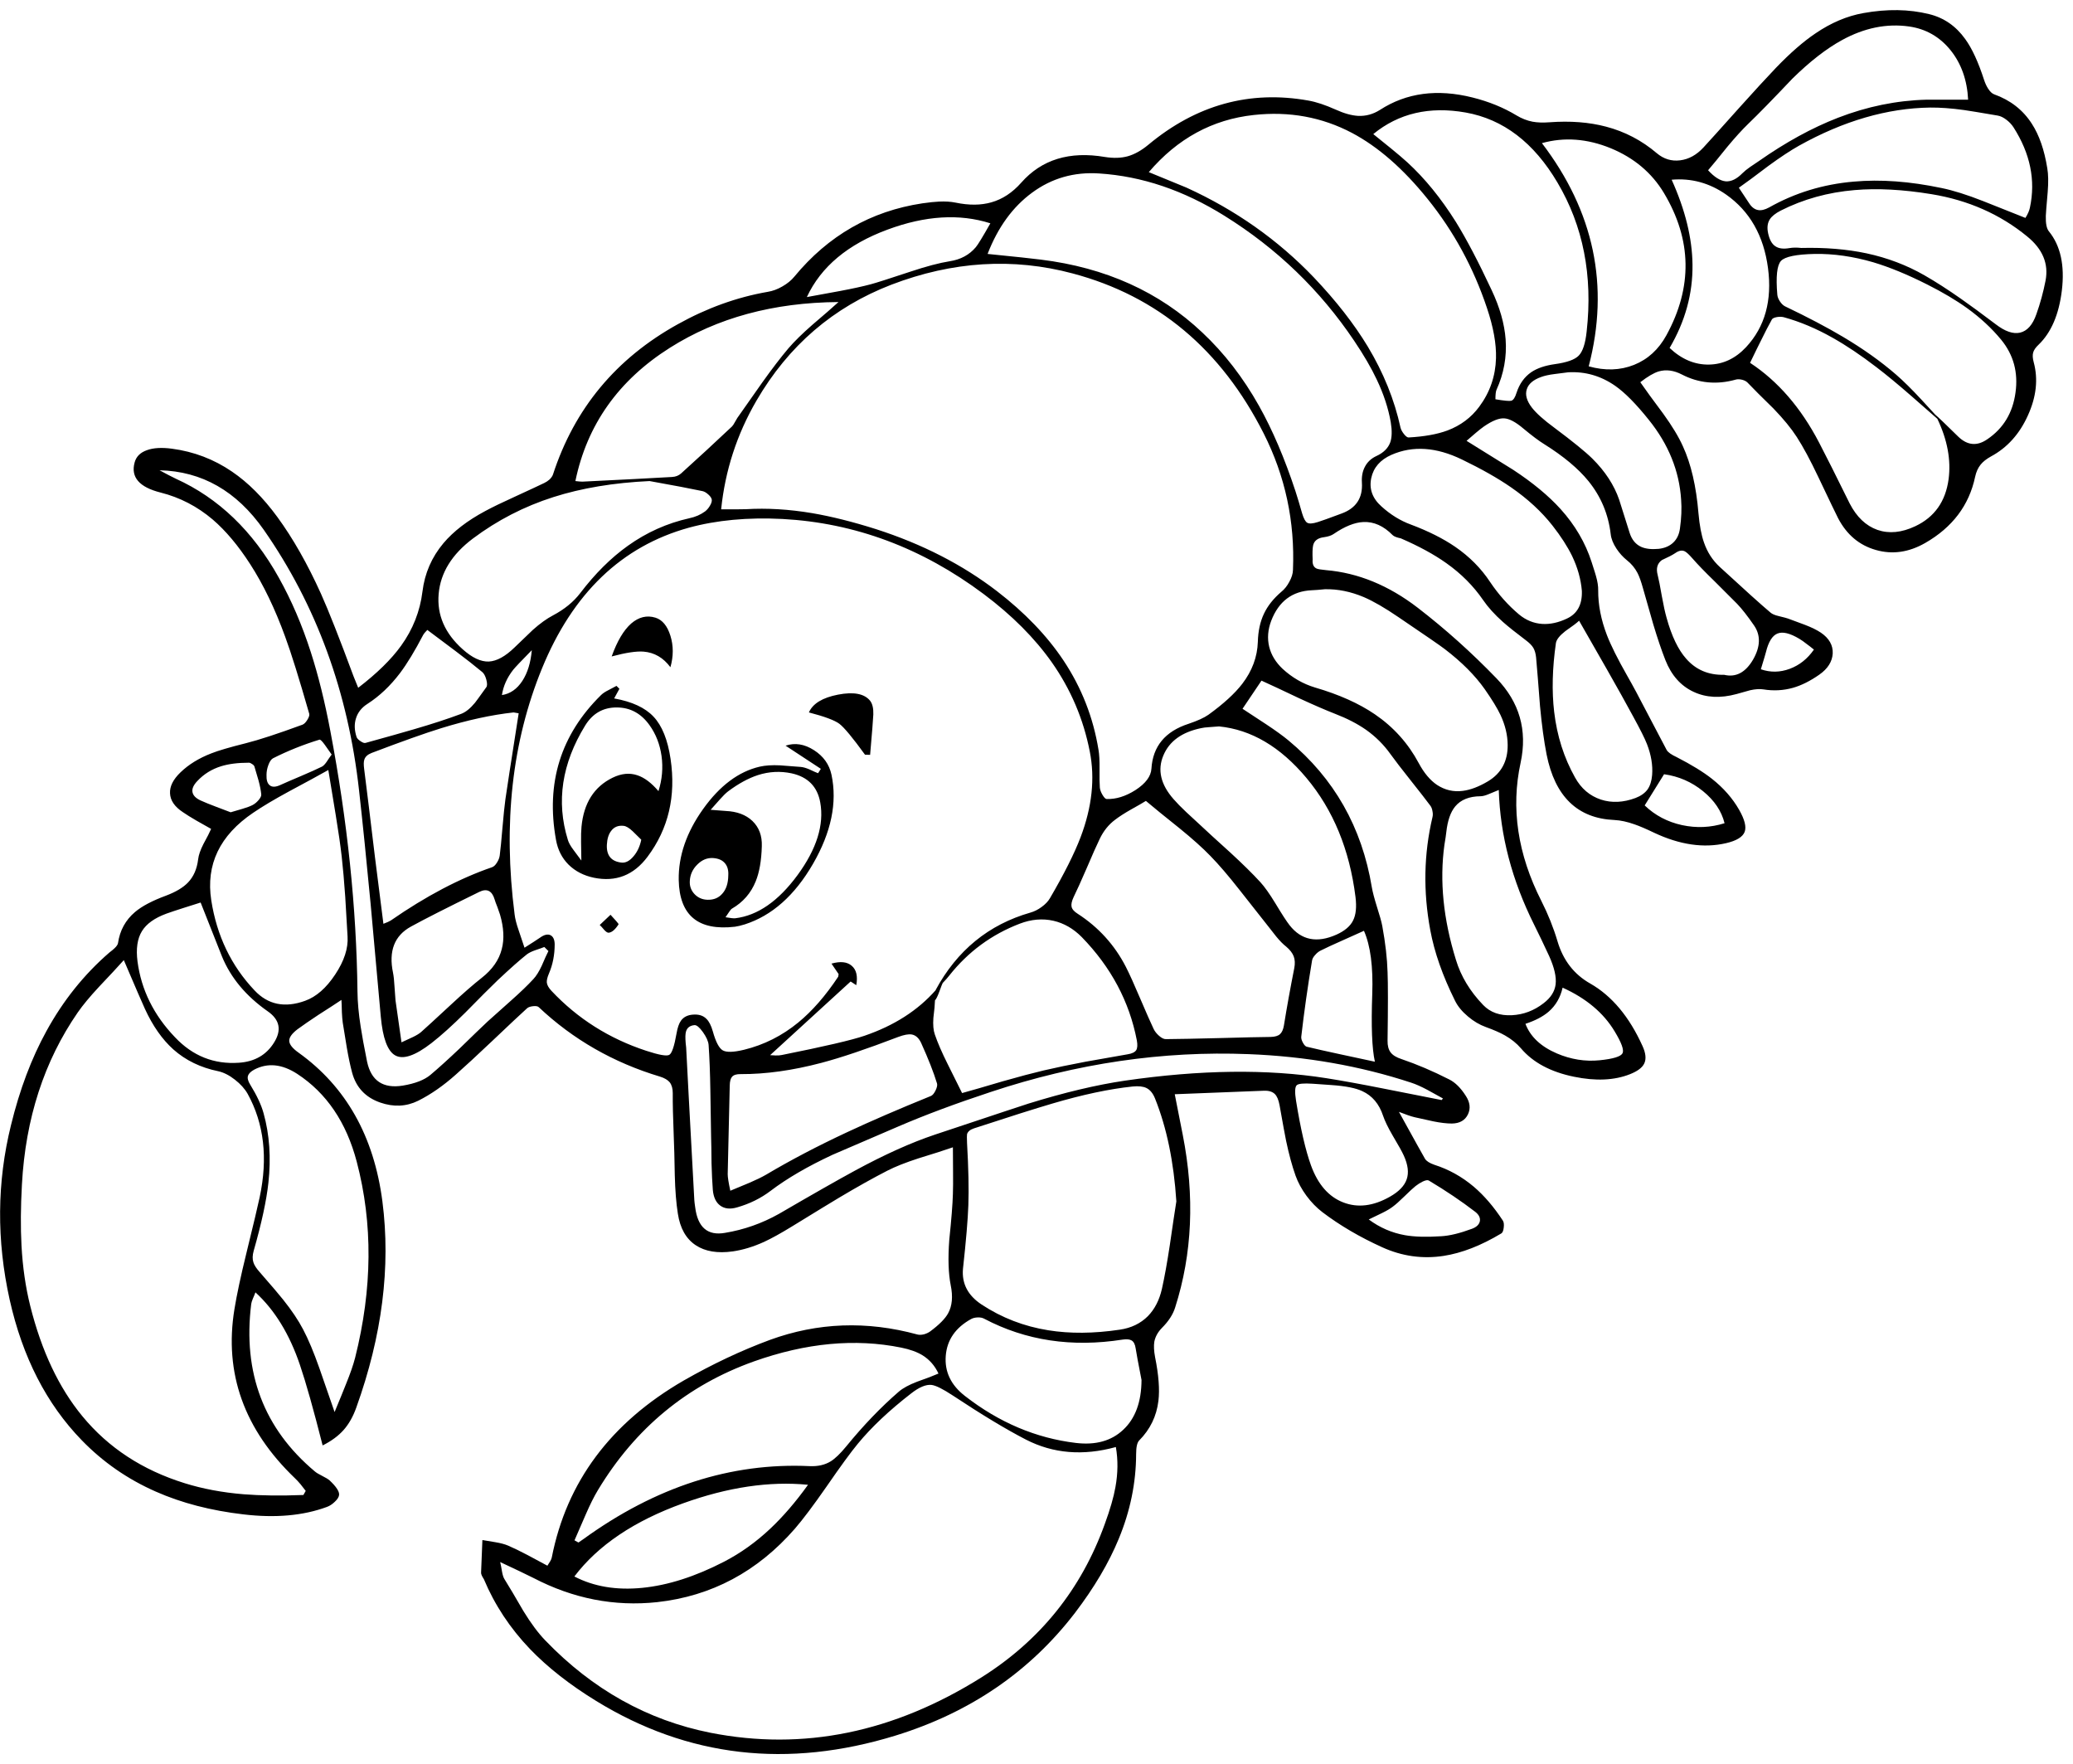 <svg width="201" height="171" viewBox="0 0 201 171" fill="none" xmlns="http://www.w3.org/2000/svg">
<g clip-path="url(#clip0_513_207)">
<path d="M192.386 7.77C191.821 6.018 191.208 4.689 190.549 3.785C189.644 2.522 188.476 1.717 187.044 1.368C185.103 0.887 182.978 0.854 180.67 1.269C179.087 1.552 177.542 2.207 176.034 3.234C174.856 4.025 173.575 5.142 172.19 6.583C171.257 7.563 170.079 8.844 168.657 10.427C166.744 12.566 165.58 13.857 165.166 14.3C164.497 15.025 163.743 15.44 162.904 15.543C162.066 15.647 161.312 15.416 160.643 14.851C159.192 13.617 157.553 12.759 155.725 12.279C154.085 11.845 152.253 11.704 150.227 11.855C149.605 11.902 149.063 11.883 148.602 11.798C148.065 11.695 147.546 11.492 147.047 11.191C145.785 10.427 144.362 9.848 142.779 9.452C139.359 8.595 136.367 8.995 133.804 10.653C133.135 11.077 132.424 11.271 131.67 11.233C131.039 11.195 130.318 10.993 129.508 10.625C128.5 10.173 127.619 9.881 126.865 9.749C121.174 8.731 116.001 10.159 111.347 14.031C110.678 14.587 110.014 14.959 109.354 15.148C108.704 15.327 107.964 15.35 107.135 15.218C103.706 14.634 101.001 15.463 99.023 17.706C98.165 18.676 97.2 19.312 96.126 19.614C95.117 19.906 93.959 19.915 92.649 19.642C92.187 19.548 91.655 19.515 91.052 19.543C90.628 19.562 90.086 19.619 89.427 19.713C84.442 20.466 80.306 22.836 77.018 26.822C76.725 27.18 76.339 27.495 75.859 27.769C75.388 28.042 74.916 28.216 74.445 28.291C71.459 28.81 68.552 29.856 65.725 31.429C59.733 34.746 55.696 39.607 53.613 46.014C53.557 46.165 53.448 46.321 53.288 46.481C53.128 46.622 52.958 46.735 52.779 46.82C52.374 47.018 51.413 47.465 49.896 48.163C48.709 48.7 47.757 49.161 47.041 49.548C45.317 50.471 43.97 51.508 42.999 52.657C41.859 54.014 41.181 55.573 40.964 57.335C40.728 59.257 40.036 61.014 38.886 62.607C37.935 63.926 36.55 65.282 34.731 66.677L34.279 65.561C32.922 61.895 31.872 59.234 31.128 57.575C29.818 54.673 28.404 52.186 26.887 50.113C25.521 48.248 24.056 46.782 22.492 45.718C20.74 44.521 18.799 43.781 16.669 43.499C15.68 43.367 14.874 43.414 14.253 43.64C13.602 43.866 13.202 44.267 13.051 44.841C12.665 46.264 13.508 47.235 15.581 47.753C17.447 48.224 19.128 49.095 20.627 50.367C21.889 51.451 23.1 52.892 24.259 54.692C25.531 56.661 26.661 59.008 27.651 61.73C28.226 63.285 29.003 65.772 29.983 69.193C30.02 69.334 29.959 69.532 29.799 69.786C29.648 70.031 29.493 70.187 29.333 70.253C26.921 71.138 25.093 71.737 23.849 72.048C22.266 72.443 21.145 72.773 20.485 73.037C19.289 73.499 18.295 74.111 17.503 74.874C16.787 75.562 16.448 76.24 16.486 76.909C16.514 77.597 16.928 78.205 17.729 78.733C18.069 78.968 18.507 79.241 19.044 79.552C19.345 79.722 19.821 79.99 20.471 80.358C20.33 80.688 20.08 81.178 19.722 81.828C19.43 82.402 19.26 82.892 19.213 83.297C19.1 84.24 18.77 84.993 18.224 85.559C17.753 86.049 17.041 86.473 16.09 86.831C14.761 87.321 13.763 87.848 13.094 88.414C12.17 89.196 11.619 90.204 11.44 91.438C11.412 91.579 11.303 91.74 11.115 91.919C11.011 92.022 10.842 92.164 10.606 92.343C8.156 94.463 6.121 97.002 4.501 99.96C3.05 102.599 1.905 105.637 1.066 109.076C-0.3 114.598 -0.342 120.241 0.939 126.008C2.183 131.567 4.51 136.103 7.921 139.618C9.975 141.738 12.373 143.401 15.115 144.607C17.611 145.709 20.443 146.444 23.609 146.812C26.699 147.179 29.394 146.939 31.693 146.091C31.957 145.997 32.211 145.832 32.456 145.596C32.72 145.351 32.861 145.125 32.88 144.918C32.908 144.588 32.602 144.122 31.961 143.519C31.82 143.396 31.58 143.25 31.241 143.081C30.901 142.911 30.661 142.765 30.52 142.642C25.583 138.497 23.529 133.088 24.358 126.418C24.377 126.286 24.428 126.116 24.513 125.909C24.626 125.654 24.711 125.447 24.768 125.287C26.633 126.992 28.07 129.334 29.078 132.311C29.662 134.026 30.397 136.631 31.283 140.127C32.131 139.703 32.809 139.203 33.318 138.629C33.827 138.054 34.237 137.328 34.548 136.452C37.054 129.48 37.897 122.818 37.078 116.468C36.258 110.155 33.549 105.35 28.951 102.052C28.367 101.638 28.065 101.261 28.046 100.921C28.028 100.582 28.296 100.201 28.852 99.777C29.38 99.39 30.058 98.924 30.887 98.377C31.848 97.765 32.588 97.285 33.106 96.936C33.125 97.219 33.139 97.61 33.148 98.109C33.167 98.524 33.196 98.868 33.233 99.141C33.328 99.678 33.459 100.488 33.629 101.572C33.789 102.504 33.959 103.305 34.138 103.974C34.524 105.416 35.433 106.386 36.865 106.886C38.166 107.338 39.391 107.281 40.54 106.716C41.765 106.104 42.985 105.256 44.201 104.172C45.086 103.39 46.245 102.321 47.677 100.964C49.373 99.353 50.518 98.279 51.112 97.742C51.234 97.638 51.427 97.572 51.691 97.544C51.964 97.515 52.148 97.548 52.242 97.643C55.559 100.771 59.474 103.013 63.987 104.37C64.42 104.502 64.736 104.686 64.934 104.921C65.132 105.176 65.231 105.524 65.231 105.967C65.221 106.909 65.254 108.323 65.329 110.207C65.367 111.036 65.4 112.284 65.428 113.952C65.466 115.413 65.565 116.647 65.725 117.655C65.942 119.078 66.521 120.1 67.464 120.722C68.378 121.325 69.574 121.523 71.053 121.316C72.033 121.174 73.041 120.868 74.078 120.397C74.813 120.058 75.731 119.549 76.834 118.871C79.18 117.429 80.702 116.501 81.399 116.086C83.123 115.059 84.673 114.192 86.049 113.486C86.802 113.1 87.801 112.704 89.045 112.299C90.496 111.856 91.612 111.498 92.394 111.225C92.394 111.338 92.399 112.134 92.409 113.613C92.418 114.48 92.413 115.191 92.394 115.747C92.366 116.736 92.248 118.225 92.041 120.213C91.909 121.994 91.956 123.454 92.182 124.594C92.409 125.697 92.324 126.606 91.928 127.322C91.645 127.84 91.066 128.424 90.19 129.075C90.02 129.197 89.817 129.291 89.582 129.357C89.337 129.414 89.125 129.419 88.946 129.371C84.046 128.033 79.284 128.208 74.657 129.894C71.878 130.921 69.089 132.236 66.291 133.837C59.205 137.936 54.942 143.655 53.5 150.995C53.481 151.099 53.429 151.221 53.345 151.362C53.288 151.447 53.199 151.589 53.076 151.786C52.219 151.325 51.578 150.981 51.154 150.755C50.419 150.368 49.788 150.062 49.26 149.836C48.949 149.704 48.544 149.596 48.045 149.511C47.762 149.464 47.338 149.393 46.773 149.299C46.688 151.391 46.646 152.441 46.646 152.451C46.636 152.592 46.726 152.804 46.914 153.087C47.96 155.584 49.453 157.845 51.394 159.871C53.109 161.651 55.248 163.329 57.811 164.902C66.696 170.357 76.372 171.474 86.84 168.252C94.067 166.019 99.866 162.052 104.238 156.351C106.103 153.902 107.517 151.509 108.478 149.172C109.59 146.487 110.15 143.754 110.16 140.975C110.16 140.287 110.259 139.844 110.456 139.646C111.521 138.572 112.143 137.291 112.322 135.802C112.454 134.709 112.346 133.296 111.997 131.562C111.884 130.959 111.86 130.46 111.926 130.064C112.021 129.583 112.266 129.141 112.661 128.735C113.311 128.085 113.74 127.421 113.947 126.743C115.606 121.551 115.851 115.978 114.682 110.023L113.905 106.08L122.54 105.741C123.021 105.722 123.379 105.83 123.614 106.066C123.822 106.273 123.972 106.631 124.067 107.14C124.387 108.949 124.599 110.103 124.703 110.603C124.976 111.903 125.282 113.029 125.621 113.98C125.857 114.64 126.21 115.29 126.681 115.931C127.143 116.553 127.656 117.08 128.222 117.514C129.908 118.795 131.845 119.93 134.03 120.92C135.943 121.787 137.922 122.065 139.966 121.754C141.738 121.48 143.603 120.755 145.563 119.577C145.686 119.511 145.766 119.323 145.803 119.012C145.841 118.701 145.813 118.475 145.719 118.333C144.842 116.996 143.9 115.898 142.892 115.04C141.742 114.07 140.47 113.363 139.076 112.92C138.614 112.76 138.313 112.567 138.171 112.341C138.03 112.105 137.187 110.589 135.642 107.79C135.887 107.875 136.179 107.983 136.518 108.115C136.791 108.209 137.013 108.275 137.182 108.313C137.587 108.398 138.186 108.53 138.977 108.709C139.674 108.85 140.273 108.921 140.772 108.921C141.526 108.911 142.044 108.619 142.327 108.045C142.609 107.47 142.539 106.862 142.115 106.221C141.634 105.468 141.106 104.945 140.532 104.653C138.939 103.842 137.394 103.183 135.896 102.674C135.397 102.514 135.043 102.297 134.836 102.024C134.629 101.751 134.53 101.369 134.539 100.879C134.586 97.553 134.586 95.339 134.539 94.237C134.502 92.918 134.332 91.433 134.03 89.785C133.955 89.379 133.781 88.753 133.508 87.905C133.253 87.085 133.088 86.454 133.013 86.011C132.052 80.198 129.357 75.454 124.929 71.779C124.392 71.336 123.676 70.818 122.781 70.224C121.33 69.273 120.562 68.769 120.477 68.712L122.314 65.984C123.172 66.371 124.392 66.941 125.975 67.695C127.36 68.335 128.523 68.839 129.465 69.207C130.615 69.65 131.609 70.163 132.448 70.747C133.38 71.407 134.172 72.194 134.822 73.108C135.265 73.72 135.905 74.554 136.744 75.609C137.658 76.759 138.303 77.588 138.68 78.097C138.784 78.228 138.855 78.407 138.892 78.634C138.939 78.85 138.939 79.048 138.892 79.227C138.054 82.779 137.983 86.426 138.68 90.166C139.076 92.314 139.877 94.599 141.083 97.021C141.347 97.558 141.766 98.067 142.341 98.547C142.887 99.009 143.462 99.348 144.065 99.565C144.847 99.847 145.469 100.121 145.931 100.384C146.543 100.733 147.056 101.148 147.471 101.628C148.639 103.004 150.354 103.922 152.616 104.384C154.717 104.818 156.521 104.737 158.028 104.144C158.773 103.852 159.239 103.503 159.428 103.098C159.635 102.665 159.578 102.099 159.258 101.402C157.977 98.566 156.29 96.55 154.198 95.353C152.625 94.467 151.565 93.101 151.018 91.254C150.623 89.926 150.1 88.621 149.45 87.34C147.151 82.808 146.482 78.337 147.443 73.927C148.112 70.79 147.33 68.067 145.097 65.758C142.675 63.252 140.131 60.972 137.465 58.918C134.648 56.751 131.684 55.535 128.575 55.272C128.076 55.224 127.77 55.173 127.656 55.116C127.364 54.984 127.237 54.692 127.275 54.24C127.247 53.618 127.261 53.17 127.317 52.897C127.411 52.426 127.765 52.153 128.377 52.078C128.782 52.021 129.093 51.917 129.31 51.767C130.384 51.032 131.345 50.645 132.193 50.608C133.211 50.561 134.158 50.985 135.034 51.88C135.156 52.002 135.42 52.106 135.825 52.191C137.587 52.954 139.057 53.755 140.235 54.593C141.676 55.611 142.868 56.807 143.811 58.183C144.282 58.871 144.918 59.573 145.719 60.289C146.218 60.732 146.967 61.33 147.966 62.084C148.295 62.329 148.531 62.569 148.672 62.804C148.814 63.05 148.903 63.36 148.941 63.737C149.035 64.783 149.162 66.357 149.322 68.458C149.492 70.276 149.704 71.836 149.958 73.136C150.769 77.225 152.964 79.345 156.544 79.496C157.129 79.524 157.779 79.665 158.495 79.92C158.985 80.089 159.611 80.358 160.375 80.725C162.871 81.903 165.199 82.242 167.356 81.743C168.374 81.507 168.977 81.14 169.165 80.641C169.344 80.16 169.165 79.449 168.628 78.506C167.988 77.385 167.107 76.382 165.985 75.496C165.147 74.837 164.011 74.139 162.579 73.404C162.052 73.159 161.727 72.929 161.604 72.712C161.284 72.118 160.653 70.917 159.71 69.108C158.938 67.61 158.297 66.418 157.788 65.532C156.855 63.893 156.196 62.574 155.81 61.575C155.235 60.077 154.952 58.626 154.962 57.222C154.971 56.836 154.9 56.379 154.75 55.851C154.75 55.823 154.608 55.37 154.326 54.494C153.723 52.619 152.719 50.904 151.315 49.35C150.147 48.059 148.616 46.792 146.722 45.548C144.781 44.342 143.274 43.404 142.199 42.736C142.623 42.368 142.925 42.109 143.104 41.958C143.415 41.694 143.679 41.487 143.895 41.336C144.706 40.781 145.361 40.521 145.86 40.559C146.35 40.587 146.967 40.917 147.711 41.548C148.55 42.246 149.224 42.75 149.732 43.061C151.598 44.229 153.025 45.421 154.015 46.636C155.23 48.134 155.951 49.854 156.177 51.795C156.224 52.228 156.408 52.69 156.728 53.18C157.02 53.623 157.359 54 157.746 54.311C158.179 54.65 158.523 55.064 158.778 55.554C158.947 55.884 159.121 56.369 159.3 57.01C159.527 57.792 159.861 58.965 160.304 60.529C160.709 61.877 161.1 63.031 161.477 63.992C162.061 65.471 162.975 66.498 164.219 67.073C165.425 67.638 166.81 67.709 168.374 67.285C169.165 67.059 169.603 66.936 169.688 66.917C170.197 66.804 170.626 66.776 170.974 66.832C171.964 66.993 172.925 66.941 173.858 66.677C174.677 66.442 175.525 66.017 176.401 65.405C177.221 64.83 177.655 64.147 177.702 63.356C177.739 62.555 177.358 61.881 176.557 61.335C176.161 61.071 175.643 60.816 175.002 60.572C174.267 60.308 173.721 60.105 173.363 59.964C173.259 59.926 172.958 59.846 172.458 59.724C172.091 59.639 171.827 59.526 171.667 59.384C170.772 58.631 169.132 57.156 166.749 54.961C166.051 54.32 165.543 53.533 165.222 52.6C164.968 51.884 164.789 50.938 164.685 49.76C164.468 47.14 163.964 44.973 163.173 43.258C162.768 42.354 162.136 41.308 161.279 40.121C160.271 38.774 159.527 37.751 159.046 37.054C159.762 36.498 160.356 36.15 160.827 36.008C161.543 35.801 162.292 35.9 163.074 36.305C164.713 37.153 166.457 37.318 168.303 36.8C168.473 36.752 168.675 36.757 168.911 36.814C169.137 36.87 169.311 36.96 169.434 37.082C169.98 37.657 170.824 38.5 171.964 39.612C172.934 40.62 173.683 41.534 174.211 42.354C174.833 43.315 175.53 44.611 176.303 46.241C177.386 48.521 178.027 49.854 178.225 50.24C179.063 51.842 180.288 52.869 181.899 53.321C183.492 53.773 185.079 53.547 186.662 52.643C189.31 51.126 190.926 48.987 191.51 46.226C191.613 45.746 191.792 45.35 192.047 45.039C192.273 44.757 192.607 44.493 193.05 44.248C194.624 43.4 195.816 42.076 196.626 40.276C197.446 38.477 197.634 36.757 197.191 35.118C197.088 34.741 197.069 34.43 197.135 34.185C197.201 33.94 197.375 33.686 197.658 33.422C198.883 32.244 199.636 30.492 199.919 28.164C200.211 25.724 199.792 23.811 198.661 22.426C198.444 22.163 198.345 21.663 198.364 20.928C198.364 20.777 198.426 20 198.548 18.596C198.623 17.663 198.609 16.9 198.506 16.307C198.223 14.535 197.724 13.098 197.008 11.996C196.15 10.658 194.93 9.707 193.347 9.141C193.149 9.066 192.956 8.882 192.768 8.59C192.617 8.354 192.49 8.081 192.386 7.77ZM193.7 11.205C193.974 11.252 194.256 11.388 194.548 11.614C194.831 11.831 195.057 12.072 195.227 12.335C196.857 14.879 197.389 17.475 196.824 20.123C196.767 20.415 196.621 20.749 196.386 21.126C194.558 20.391 193.196 19.849 192.301 19.501C190.718 18.879 189.371 18.455 188.259 18.229C185.169 17.579 182.328 17.371 179.737 17.607C176.778 17.861 174.046 18.695 171.54 20.108C171.125 20.335 170.767 20.419 170.466 20.363C170.136 20.306 169.848 20.09 169.603 19.713L168.6 18.201C169.25 17.748 170.206 17.042 171.469 16.081C172.619 15.242 173.603 14.592 174.423 14.13C178.748 11.718 182.992 10.484 187.157 10.427C188.108 10.418 189.201 10.498 190.436 10.668C190.897 10.733 191.986 10.912 193.7 11.205ZM190.831 9.664H186.789C183.897 9.739 181.037 10.324 178.211 11.417C175.704 12.387 173.141 13.791 170.522 15.628C170.155 15.873 169.881 16.057 169.702 16.18C169.391 16.396 169.137 16.604 168.939 16.801C168.393 17.357 167.856 17.616 167.328 17.579C166.8 17.532 166.23 17.174 165.618 16.505C166.042 16.015 166.668 15.251 167.498 14.215C168.261 13.301 168.93 12.566 169.505 12.01C170.484 11.068 171.912 9.608 173.787 7.629C175.483 5.961 177.089 4.713 178.606 3.884C180.773 2.697 182.945 2.258 185.122 2.569C186.742 2.805 188.075 3.568 189.121 4.859C190.167 6.159 190.737 7.761 190.831 9.664ZM190.125 28.956C188.862 28.07 187.689 27.316 186.606 26.695C184.881 25.705 183.006 24.994 180.981 24.56C179.068 24.155 176.957 23.981 174.649 24.038C174.225 23.99 173.843 23.995 173.504 24.052C172.911 24.155 172.454 24.094 172.133 23.868C171.804 23.651 171.573 23.237 171.441 22.624C171.318 22.068 171.375 21.611 171.61 21.253C171.799 20.961 172.147 20.683 172.656 20.419C174.852 19.308 177.245 18.643 179.836 18.427C182.031 18.238 184.509 18.37 187.27 18.822C190.841 19.407 193.936 20.773 196.555 22.921C198.063 24.146 198.656 25.578 198.336 27.217C198.119 28.329 197.823 29.413 197.446 30.468C197.088 31.495 196.56 32.089 195.863 32.249C195.194 32.4 194.412 32.131 193.517 31.443C192.094 30.369 190.963 29.54 190.125 28.956ZM185.348 38.411C185.941 38.929 186.775 39.659 187.849 40.602C188.82 42.637 189.183 44.587 188.938 46.453C188.645 48.62 187.567 50.141 185.701 51.017C184.382 51.639 183.162 51.757 182.041 51.371C180.919 50.975 180.02 50.118 179.341 48.799C178.041 46.16 177.052 44.191 176.373 42.891C174.611 39.518 172.383 36.946 169.688 35.174C170.159 34.194 170.513 33.474 170.748 33.012C171.144 32.202 171.497 31.519 171.808 30.963C171.874 30.859 172.039 30.784 172.303 30.737C172.548 30.699 172.765 30.704 172.953 30.751C174.526 31.184 176.105 31.848 177.688 32.743C179.016 33.488 180.434 34.439 181.942 35.598C182.884 36.314 184.019 37.252 185.348 38.411ZM187.637 40.192C187.088 39.595 186.65 39.119 186.323 38.764C185.381 37.747 184.556 36.932 183.85 36.319C182.37 35.038 180.656 33.818 178.705 32.659C177.151 31.735 175.28 30.751 173.094 29.705C172.915 29.62 172.746 29.46 172.586 29.224C172.435 28.998 172.35 28.782 172.331 28.574C172.18 26.812 172.298 25.719 172.684 25.295C173.071 24.881 174.164 24.655 175.963 24.617C177.791 24.589 179.676 24.857 181.617 25.422C183.2 25.894 184.952 26.614 186.874 27.585C188.372 28.339 189.658 29.102 190.732 29.874C192.023 30.807 193.126 31.829 194.04 32.941C195.236 34.402 195.698 36.107 195.425 38.057C195.161 40.017 194.252 41.525 192.697 42.58C191.708 43.268 190.77 43.188 189.884 42.34C188.669 41.143 187.92 40.427 187.637 40.192ZM164.106 25.649C164.077 23.086 163.404 20.344 162.085 17.423C163.988 17.254 165.75 17.734 167.37 18.865C169.66 20.476 171.012 22.85 171.427 25.988C171.841 29.125 171.135 31.679 169.307 33.648C168.27 34.76 167.064 35.325 165.689 35.344C164.313 35.363 163.046 34.826 161.887 33.733C163.404 31.151 164.143 28.456 164.106 25.649ZM149.506 13.876C151.673 13.273 153.897 13.438 156.177 14.37C158.438 15.303 160.158 16.75 161.336 18.709C164.049 23.241 164.129 27.839 161.576 32.503C160.822 33.879 159.776 34.835 158.438 35.372C157.091 35.909 155.626 35.956 154.043 35.514C156.078 27.721 154.566 20.509 149.506 13.876ZM144.63 28.122C143.358 25.399 142.204 23.199 141.168 21.522C139.726 19.223 138.157 17.296 136.461 15.741C136.047 15.364 135.51 14.908 134.85 14.37C133.757 13.485 133.192 13.028 133.154 12.999C135.613 10.983 138.6 10.286 142.115 10.908C145.761 11.558 148.729 13.824 151.018 17.706C153.506 21.908 154.448 26.713 153.845 32.122C153.723 33.299 153.463 34.086 153.068 34.482C152.691 34.868 151.923 35.141 150.764 35.301C149.812 35.434 149.049 35.693 148.475 36.079C147.806 36.541 147.33 37.205 147.047 38.072C146.906 38.533 146.736 38.792 146.538 38.849C146.359 38.896 145.846 38.849 144.998 38.708C144.998 38.265 145.031 37.963 145.097 37.803C145.813 36.23 146.11 34.595 145.987 32.899C145.874 31.391 145.422 29.799 144.63 28.122ZM152.05 36.093C153.699 35.999 155.221 36.437 156.615 37.407C157.557 38.067 158.646 39.169 159.88 40.715C161.783 43.08 162.824 45.652 163.003 48.431C163.069 49.289 163.032 50.221 162.89 51.23C162.815 51.804 162.598 52.261 162.24 52.6C161.882 52.94 161.411 53.142 160.827 53.208C160.12 53.274 159.55 53.208 159.117 53.01C158.589 52.765 158.222 52.318 158.014 51.668L156.997 48.445C156.507 47.023 155.64 45.694 154.396 44.46C153.727 43.8 152.498 42.801 150.708 41.464C149.681 40.71 148.955 40.06 148.531 39.513C148.032 38.863 147.867 38.274 148.036 37.747C148.197 37.219 148.663 36.819 149.436 36.545C149.765 36.423 150.194 36.329 150.722 36.263C151.014 36.225 151.457 36.168 152.05 36.093ZM144.178 29.86C144.8 31.707 145.092 33.328 145.054 34.722C145.007 36.465 144.465 38.034 143.429 39.428C142.647 40.484 141.62 41.252 140.348 41.732C139.359 42.1 138.101 42.326 136.574 42.41C136.452 42.41 136.301 42.297 136.122 42.071C135.953 41.855 135.844 41.652 135.797 41.464C135.204 38.75 134.144 36.126 132.617 33.591C131.289 31.396 129.546 29.163 127.388 26.892C123.911 23.255 119.794 20.353 115.036 18.186C113.481 17.555 112.266 17.056 111.389 16.688C114.169 13.428 117.561 11.582 121.565 11.148C125.004 10.771 128.179 11.351 131.091 12.886C133.616 14.224 136.056 16.354 138.412 19.275C140.946 22.412 142.868 25.941 144.178 29.86ZM144.489 56.431C143.613 55.102 142.482 53.962 141.097 53.01C139.929 52.209 138.492 51.489 136.786 50.848C135.778 50.48 134.831 49.896 133.946 49.095C133.069 48.313 132.74 47.4 132.956 46.354C133.173 45.327 133.828 44.573 134.921 44.092C136.984 43.188 139.26 43.339 141.747 44.545C143.641 45.459 145.229 46.358 146.51 47.244C148.131 48.365 149.473 49.604 150.538 50.961C151.348 51.997 151.98 52.977 152.432 53.901C152.969 55.022 153.284 56.148 153.379 57.279C153.426 58.598 152.945 59.493 151.937 59.964C151.108 60.359 150.307 60.534 149.534 60.487C148.705 60.43 147.956 60.124 147.287 59.568C146.232 58.682 145.299 57.636 144.489 56.431ZM160.728 55.738C160.558 55.097 160.695 54.617 161.138 54.296C161.741 54.023 162.174 53.797 162.438 53.618C162.787 53.373 163.093 53.316 163.357 53.448C163.517 53.524 163.767 53.755 164.106 54.141C164.614 54.725 165.331 55.465 166.254 56.36C167.366 57.462 168.091 58.188 168.43 58.536C168.892 59.017 169.439 59.714 170.07 60.628C170.729 61.58 170.701 62.682 169.985 63.935C169.25 65.198 168.313 65.692 167.173 65.419C165.665 65.457 164.44 64.939 163.498 63.864C162.716 62.988 162.08 61.66 161.59 59.879C161.449 59.389 161.298 58.701 161.138 57.816C160.968 56.836 160.832 56.143 160.728 55.738ZM96.027 21.649C95.292 22.949 94.821 23.722 94.613 23.967C93.982 24.711 93.144 25.163 92.098 25.324C91.089 25.484 89.808 25.823 88.253 26.341C86.209 27.02 84.937 27.425 84.438 27.557C83.665 27.764 82.675 27.981 81.469 28.207C80.791 28.329 79.712 28.527 78.233 28.8C79.599 25.861 82.209 23.679 86.063 22.257C89.719 20.9 93.04 20.697 96.027 21.649ZM95.758 24.617C96.757 22.035 98.194 20.057 100.069 18.681C101.972 17.277 104.139 16.655 106.57 16.816C110.716 17.079 114.772 18.45 118.738 20.928C123.808 24.085 127.996 28.122 131.303 33.04C132.236 34.425 132.966 35.678 133.493 36.8C134.162 38.203 134.615 39.584 134.85 40.941C134.982 41.742 134.968 42.382 134.808 42.863C134.601 43.447 134.144 43.899 133.437 44.219C132.938 44.455 132.57 44.804 132.335 45.265C132.108 45.699 132.014 46.208 132.052 46.792C132.146 48.29 131.472 49.293 130.031 49.802C128.872 50.236 128.123 50.504 127.784 50.608C127.284 50.768 126.94 50.791 126.752 50.678C126.573 50.575 126.408 50.273 126.257 49.774C126.031 48.973 125.814 48.252 125.607 47.611C124.561 44.436 123.384 41.68 122.074 39.344C120.529 36.592 118.696 34.223 116.576 32.235C112.412 28.296 107.192 25.941 100.917 25.168C100.21 25.074 98.49 24.89 95.758 24.617ZM125.367 55.258C125.357 55.615 125.24 55.997 125.014 56.402C124.806 56.798 124.552 57.118 124.25 57.363C123.478 58.023 122.912 58.734 122.554 59.497C122.187 60.27 121.989 61.179 121.961 62.225C121.914 63.685 121.41 65.042 120.449 66.295C119.723 67.238 118.63 68.236 117.17 69.292C116.755 69.584 116.114 69.876 115.248 70.168C112.977 70.903 111.776 72.354 111.644 74.521C111.597 75.265 111.078 75.958 110.089 76.598C109.137 77.201 108.209 77.489 107.305 77.461C107.192 77.461 107.055 77.324 106.895 77.051C106.744 76.796 106.659 76.561 106.641 76.344C106.612 76.014 106.603 75.407 106.612 74.521C106.622 73.739 106.589 73.131 106.513 72.698C106.005 69.56 104.874 66.672 103.121 64.034C101.52 61.632 99.367 59.389 96.663 57.307C93.327 54.744 89.422 52.742 84.946 51.3C82.685 50.584 80.617 50.066 78.742 49.746C76.499 49.369 74.361 49.242 72.325 49.364C72.165 49.373 71.364 49.378 69.923 49.378C70.309 45.619 71.449 42.109 73.343 38.849C76.443 33.516 80.805 29.766 86.43 27.599C92.366 25.328 98.227 24.965 104.012 26.511C112.228 28.697 118.399 33.865 122.526 42.015C124.618 46.151 125.565 50.565 125.367 55.258ZM128.462 57.123C129.706 57.095 130.964 57.349 132.236 57.886C133.159 58.282 134.275 58.927 135.585 59.822C138.204 61.594 139.707 62.63 140.094 62.932C141.733 64.185 143.024 65.48 143.966 66.818C144.682 67.845 145.191 68.679 145.492 69.32C145.945 70.29 146.176 71.251 146.185 72.203C146.204 73.795 145.563 74.978 144.263 75.751C143.387 76.269 142.581 76.575 141.846 76.669C140.942 76.792 140.103 76.598 139.33 76.09C138.661 75.637 138.073 74.935 137.564 73.984C136.537 72.062 135.119 70.484 133.31 69.249C131.764 68.194 129.828 67.327 127.501 66.649C126.342 66.3 125.296 65.697 124.363 64.84C123.694 64.208 123.261 63.497 123.063 62.706C122.865 61.886 122.931 61.043 123.261 60.176C123.987 58.291 125.296 57.307 127.19 57.222C127.473 57.213 127.897 57.18 128.462 57.123ZM116.449 70.592C116.647 70.545 116.911 70.512 117.24 70.493C117.815 70.455 118.135 70.432 118.201 70.422C121.32 70.733 124.142 72.396 126.667 75.411C129.268 78.511 130.855 82.36 131.43 86.958C131.552 87.938 131.472 88.701 131.19 89.248C130.916 89.794 130.384 90.246 129.593 90.604C127.699 91.452 126.182 91.151 125.042 89.7C124.759 89.342 124.297 88.63 123.657 87.566C123.101 86.652 122.616 85.969 122.201 85.516C121.457 84.706 120.491 83.754 119.304 82.662C117.956 81.446 116.953 80.527 116.293 79.906C115.719 79.378 115.29 78.982 115.007 78.718C114.517 78.257 114.112 77.842 113.792 77.475C112.539 76.052 112.209 74.639 112.803 73.235C113.377 71.859 114.593 70.978 116.449 70.592ZM95.376 57.589C98.118 59.643 100.323 61.853 101.991 64.218C103.828 66.837 105.053 69.716 105.665 72.853C106.184 75.463 105.887 78.233 104.775 81.163C104.172 82.746 103.183 84.716 101.807 87.071C101.628 87.382 101.355 87.669 100.987 87.933C100.639 88.188 100.281 88.367 99.913 88.47C95.862 89.629 92.795 92.135 90.713 95.989L90.741 95.961V95.975L90.727 95.989C88.993 97.958 86.689 99.433 83.816 100.413C82.61 100.827 79.938 101.449 75.802 102.278C75.633 102.316 75.425 102.33 75.18 102.321C75.048 102.311 74.879 102.302 74.671 102.292L82.473 95.155C82.445 95.127 82.628 95.245 83.024 95.508C83.184 94.642 83.038 94.015 82.586 93.629C82.143 93.243 81.488 93.172 80.621 93.417L81.314 94.434L81.272 94.689C80.047 96.535 78.756 98.015 77.399 99.127C75.826 100.417 74.073 101.298 72.142 101.769C71.124 102.014 70.436 102.033 70.078 101.826C69.72 101.619 69.4 101.006 69.117 99.989C68.957 99.423 68.75 99.018 68.495 98.773C68.184 98.453 67.746 98.316 67.181 98.363C66.663 98.401 66.276 98.599 66.022 98.957C65.834 99.221 65.692 99.631 65.598 100.187C65.381 101.43 65.146 102.123 64.891 102.264C64.637 102.405 63.893 102.274 62.658 101.868C59.069 100.691 56.006 98.754 53.472 96.06C53.199 95.768 53.048 95.499 53.02 95.254C53.001 95.037 53.071 94.741 53.232 94.364C53.599 93.506 53.783 92.564 53.783 91.537C53.773 91.085 53.637 90.793 53.373 90.661C53.1 90.529 52.756 90.614 52.341 90.915C52.068 91.104 51.573 91.424 50.857 91.876C50.593 91.104 50.405 90.543 50.292 90.195C50.075 89.573 49.943 89.054 49.896 88.64C48.766 79.83 49.651 71.883 52.553 64.797C55.54 57.505 60.284 52.959 66.785 51.159C69.48 50.424 72.504 50.141 75.859 50.311C82.888 50.688 89.394 53.114 95.376 57.589ZM105.369 84.16C105.906 82.897 106.325 81.955 106.626 81.333C106.994 80.56 107.493 79.939 108.125 79.468C108.52 79.166 109.024 78.841 109.637 78.492C110.315 78.115 110.805 77.833 111.107 77.644C111.842 78.266 112.93 79.152 114.371 80.301C115.624 81.319 116.623 82.214 117.368 82.987C118.178 83.816 119.115 84.909 120.18 86.266C120.783 87.019 121.678 88.155 122.865 89.672C123.063 89.916 123.355 90.289 123.742 90.788C124.09 91.212 124.415 91.542 124.717 91.777C125.075 92.079 125.315 92.39 125.438 92.71C125.56 93.031 125.579 93.412 125.494 93.855C125.108 95.805 124.773 97.657 124.491 99.409C124.425 99.805 124.297 100.088 124.109 100.257C123.921 100.427 123.619 100.516 123.205 100.526C122.234 100.535 120.543 100.573 118.131 100.639C115.973 100.695 114.282 100.728 113.057 100.738C112.859 100.747 112.633 100.639 112.379 100.413C112.143 100.205 111.969 99.984 111.856 99.748C111.582 99.174 111.14 98.17 110.527 96.738C109.981 95.447 109.528 94.448 109.17 93.742C108.077 91.612 106.518 89.893 104.492 88.583C104.144 88.367 103.946 88.136 103.899 87.891C103.852 87.665 103.918 87.358 104.097 86.972C104.398 86.36 104.822 85.422 105.369 84.16ZM93.765 110.801C93.746 110.32 93.746 110.037 93.765 109.953C93.841 109.698 94.067 109.51 94.444 109.387C97.807 108.285 100.337 107.484 102.033 106.985C104.973 106.118 107.569 105.567 109.82 105.331C110.395 105.274 110.838 105.322 111.149 105.472C111.507 105.642 111.79 105.986 111.997 106.504C113.128 109.331 113.815 112.652 114.06 116.468C113.91 117.41 113.698 118.828 113.424 120.722C113.17 122.399 112.916 123.808 112.661 124.948C112.416 126.031 111.964 126.912 111.304 127.591C110.588 128.307 109.679 128.745 108.577 128.905C106.052 129.282 103.739 129.301 101.637 128.962C99.282 128.585 97.124 127.751 95.165 126.46C93.845 125.584 93.247 124.434 93.37 123.012C93.671 120.27 93.845 118.211 93.892 116.835C93.949 115.29 93.907 113.279 93.765 110.801ZM109.057 104.766C106.315 105.171 103.206 105.91 99.73 106.985C99.503 107.051 96.479 108.054 90.656 109.995C88.348 110.768 85.761 111.931 82.897 113.486C81.248 114.381 78.789 115.78 75.519 117.683C73.871 118.607 72.128 119.219 70.29 119.521C68.613 119.813 67.652 118.988 67.407 117.047C67.36 116.736 67.332 116.501 67.322 116.341C66.851 107.682 66.587 102.754 66.531 101.557C66.456 100.945 66.437 100.497 66.474 100.215C66.531 99.706 66.818 99.428 67.336 99.381C67.544 99.362 67.817 99.588 68.156 100.059C68.495 100.54 68.679 100.954 68.707 101.303C68.792 102.5 68.849 103.974 68.877 105.727C68.896 106.716 68.919 108.195 68.948 110.165C68.966 110.749 68.981 111.616 68.99 112.765C69.018 113.783 69.061 114.649 69.117 115.366C69.183 116.072 69.423 116.576 69.838 116.878C70.262 117.189 70.808 117.245 71.477 117.047C72.693 116.699 73.772 116.166 74.714 115.45C76.316 114.235 78.323 113.067 80.735 111.945C83.571 110.73 85.695 109.816 87.109 109.203C89.69 108.092 92.682 106.975 96.083 105.854C104.431 103.084 112.755 101.864 121.056 102.193C126.625 102.41 131.887 103.334 136.843 104.964C137.276 105.105 137.795 105.336 138.398 105.656C138.737 105.845 139.241 106.122 139.91 106.49L139.783 106.645C139.726 106.636 137.865 106.269 134.2 105.543C131.967 105.1 130.101 104.761 128.603 104.525C122.894 103.621 116.378 103.701 109.057 104.766ZM127.529 92.569C127.689 92.38 127.868 92.239 128.066 92.145C128.575 91.89 129.235 91.584 130.045 91.226C131.477 90.585 132.212 90.256 132.25 90.237C132.881 91.669 133.15 93.714 133.055 96.371C132.942 99.471 133.027 101.656 133.31 102.928C131.755 102.599 130.615 102.354 129.889 102.193C128.618 101.92 127.553 101.68 126.695 101.473C126.573 101.435 126.45 101.303 126.328 101.077C126.205 100.851 126.154 100.658 126.172 100.497C126.446 98.114 126.794 95.655 127.218 93.12C127.247 92.941 127.35 92.757 127.529 92.569ZM125.664 106.702C125.532 105.873 125.555 105.373 125.734 105.204C125.895 105.053 126.408 105.006 127.275 105.062L129.098 105.19C130.464 105.284 131.463 105.482 132.094 105.783C133.055 106.226 133.724 107.018 134.101 108.158C134.271 108.666 134.586 109.317 135.048 110.108C135.604 111.041 135.957 111.677 136.108 112.016C136.523 112.92 136.617 113.693 136.391 114.334C136.174 114.965 135.632 115.526 134.765 116.016C133.154 116.93 131.647 117.113 130.243 116.567C128.83 116.02 127.788 114.828 127.119 112.991C126.592 111.54 126.107 109.444 125.664 106.702ZM172.345 61.419C172.845 61.212 173.551 61.382 174.465 61.928C174.673 62.051 174.913 62.22 175.186 62.437C175.346 62.55 175.577 62.729 175.879 62.974C175.257 63.869 174.475 64.491 173.532 64.84C172.59 65.188 171.657 65.203 170.734 64.882C171.045 63.864 171.21 63.309 171.229 63.214C171.474 62.216 171.846 61.617 172.345 61.419ZM161.35 75.058C162.763 75.256 164.021 75.802 165.123 76.697C166.226 77.593 166.923 78.629 167.215 79.807C165.868 80.231 164.492 80.292 163.088 79.99C161.675 79.68 160.469 79.043 159.47 78.082L161.35 75.058ZM151.782 61.179C152.441 60.727 152.884 60.392 153.11 60.176C153.723 61.259 154.622 62.833 155.81 64.896C156.846 66.715 157.694 68.236 158.354 69.461C159.041 70.714 159.489 71.609 159.696 72.147C160.101 73.192 160.266 74.191 160.191 75.143C160.144 75.708 159.998 76.17 159.753 76.528C159.489 76.886 159.098 77.164 158.58 77.362C157.392 77.805 156.276 77.856 155.23 77.517C154.147 77.159 153.308 76.443 152.714 75.369C151.64 73.456 150.967 71.336 150.693 69.009C150.458 67.002 150.514 64.778 150.863 62.338C150.92 61.999 151.226 61.613 151.782 61.179ZM144.362 76.98C144.974 76.726 145.295 76.594 145.323 76.584C145.455 80.984 146.6 85.342 148.757 89.657C149.191 90.524 149.676 91.537 150.213 92.696C150.712 93.808 150.92 94.717 150.835 95.424C150.75 96.121 150.359 96.733 149.662 97.261C148.738 97.977 147.716 98.363 146.595 98.42C145.426 98.477 144.498 98.147 143.811 97.431C142.529 96.102 141.648 94.642 141.168 93.049C139.943 89.111 139.571 85.399 140.051 81.912C140.145 81.357 140.207 80.942 140.235 80.669C140.357 79.557 140.645 78.728 141.097 78.181C141.634 77.531 142.454 77.201 143.556 77.192C143.763 77.192 144.032 77.121 144.362 76.98ZM150.17 98.067C150.849 97.473 151.296 96.7 151.513 95.749C153.803 96.785 155.485 98.198 156.559 99.989C157.228 101.091 157.482 101.798 157.322 102.109C157.152 102.429 156.413 102.655 155.103 102.787C153.699 102.928 152.314 102.707 150.948 102.123C149.393 101.454 148.38 100.497 147.909 99.254C148.861 98.943 149.615 98.547 150.17 98.067ZM56.468 46.693C56.317 46.693 56.091 46.674 55.79 46.636C56.92 41.172 59.973 36.866 64.948 33.719C69.546 30.807 74.997 29.328 81.3 29.281C80.744 29.79 79.901 30.525 78.77 31.486C77.79 32.343 77.018 33.102 76.452 33.761C75.717 34.628 74.869 35.735 73.908 37.082C73.371 37.846 72.566 38.99 71.492 40.517C71.445 40.583 71.36 40.729 71.237 40.955C71.143 41.134 71.053 41.266 70.969 41.35C69.32 42.905 67.676 44.422 66.036 45.901C65.801 46.109 65.509 46.222 65.16 46.241C63.228 46.354 60.331 46.504 56.468 46.693ZM45.84 52.219C48.214 50.438 50.82 49.095 53.656 48.191C56.397 47.315 59.507 46.797 62.983 46.636C65.348 47.06 67.058 47.385 68.114 47.611C68.293 47.649 68.486 47.762 68.693 47.951C68.891 48.13 68.999 48.299 69.018 48.459C69.028 48.629 68.962 48.827 68.82 49.053C68.698 49.26 68.547 49.435 68.368 49.576C67.935 49.896 67.426 50.118 66.842 50.24C64.684 50.721 62.696 51.611 60.878 52.911C59.238 54.08 57.698 55.611 56.256 57.505C55.606 58.353 54.73 59.069 53.627 59.653C53.015 59.973 52.36 60.444 51.663 61.066C51.54 61.179 50.947 61.749 49.882 62.776C48.987 63.643 48.158 64.095 47.395 64.133C46.622 64.161 45.779 63.766 44.865 62.946C43.131 61.401 42.354 59.611 42.533 57.575C42.712 55.531 43.814 53.745 45.84 52.219ZM17.051 46.41C16.693 46.241 16.165 45.967 15.468 45.59C19.576 45.685 22.944 47.607 25.573 51.357C30.68 58.678 33.761 67.106 34.816 76.641C35.165 79.76 35.537 83.411 35.933 87.594C36.159 90.025 36.489 93.681 36.922 98.561C37.111 100.634 37.572 101.883 38.307 102.307C39.07 102.749 40.248 102.354 41.84 101.119C42.773 100.394 43.866 99.409 45.119 98.165C46.504 96.752 47.55 95.706 48.257 95.028C49.491 93.869 50.438 93.031 51.097 92.512C51.286 92.371 51.554 92.239 51.903 92.117C52.299 91.985 52.591 91.881 52.779 91.806L53.175 92.201C53.015 92.512 52.798 92.988 52.525 93.629C52.261 94.194 51.993 94.623 51.719 94.915C51.173 95.508 50.447 96.206 49.543 97.007C49.044 97.459 48.29 98.133 47.282 99.028C46.669 99.602 45.76 100.479 44.554 101.656C43.461 102.693 42.523 103.541 41.741 104.2C41.148 104.7 40.248 105.048 39.042 105.246C37.139 105.548 35.989 104.775 35.593 102.928C35.301 101.477 35.094 100.347 34.972 99.536C34.774 98.274 34.67 97.134 34.661 96.116C34.566 88.023 33.69 79.609 32.032 70.874C31.495 68.029 30.864 65.48 30.138 63.228C29.29 60.59 28.254 58.178 27.029 55.992C24.513 51.479 21.187 48.285 17.051 46.41ZM41.431 61.066C42.062 61.547 42.98 62.234 44.186 63.13C45.223 63.912 46.08 64.585 46.759 65.151C46.928 65.292 47.06 65.537 47.154 65.886C47.249 66.244 47.249 66.489 47.154 66.621C46.485 67.553 46.118 68.057 46.052 68.133C45.59 68.689 45.143 69.047 44.709 69.207C43.428 69.687 41.897 70.187 40.116 70.705C39.089 71.006 37.535 71.445 35.452 72.019C35.339 72.057 35.179 72.005 34.972 71.864C34.755 71.722 34.623 71.586 34.576 71.454C34.359 70.794 34.34 70.187 34.519 69.631C34.698 69.056 35.071 68.59 35.636 68.232C36.795 67.487 37.845 66.493 38.788 65.25C39.475 64.336 40.224 63.101 41.035 61.547C41.101 61.434 41.19 61.321 41.303 61.208C41.398 61.113 41.44 61.066 41.431 61.066ZM32.159 73.15C32.018 73.338 31.848 73.583 31.65 73.885C31.49 74.111 31.344 74.257 31.212 74.323C30.732 74.559 30.072 74.855 29.234 75.213C28.273 75.619 27.608 75.906 27.241 76.076C26.732 76.32 26.36 76.33 26.124 76.104C25.917 75.925 25.823 75.595 25.842 75.115C25.842 74.813 25.898 74.507 26.011 74.196C26.134 73.847 26.285 73.621 26.463 73.517C27.896 72.792 29.398 72.189 30.972 71.708C31.057 71.68 31.226 71.84 31.481 72.189C31.622 72.387 31.848 72.707 32.159 73.15ZM24.442 74.069C24.565 74.144 24.64 74.224 24.669 74.309C24.904 75.1 25.036 75.548 25.064 75.651C25.206 76.17 25.295 76.627 25.333 77.022C25.342 77.173 25.253 77.357 25.064 77.574C24.895 77.772 24.706 77.927 24.499 78.04C24.264 78.162 23.938 78.285 23.524 78.407C23.288 78.483 22.902 78.596 22.365 78.747C22.054 78.624 21.569 78.441 20.909 78.195C20.334 77.979 19.849 77.781 19.453 77.602C18.982 77.385 18.719 77.112 18.662 76.782C18.605 76.462 18.761 76.109 19.128 75.722C19.76 75.044 20.532 74.563 21.446 74.281C22.181 74.055 23.076 73.941 24.132 73.941C24.226 73.941 24.329 73.984 24.442 74.069ZM32.555 79.029C32.819 80.631 33.012 81.974 33.134 83.057C33.257 84.15 33.37 85.441 33.474 86.93C33.53 87.787 33.605 89.073 33.7 90.788C33.775 91.928 33.375 93.158 32.498 94.477C31.631 95.787 30.661 96.635 29.587 97.021C27.618 97.737 25.983 97.402 24.683 96.017C22.422 93.633 21.022 90.722 20.485 87.283C19.948 83.816 21.305 80.984 24.556 78.789C25.441 78.186 26.595 77.498 28.018 76.726C29.677 75.84 30.948 75.147 31.834 74.648C32.004 75.694 32.244 77.154 32.555 79.029ZM36.357 83.1C35.914 79.406 35.565 76.561 35.311 74.563C35.254 74.139 35.259 73.833 35.325 73.645C35.41 73.362 35.645 73.145 36.032 72.995C38.953 71.883 41.204 71.082 42.787 70.592C45.322 69.81 47.658 69.301 49.797 69.066C49.807 69.066 49.972 69.094 50.292 69.15C49.548 73.89 49.119 76.664 49.006 77.475C48.921 78.097 48.827 79.006 48.723 80.202C48.62 81.446 48.53 82.355 48.455 82.93C48.426 83.156 48.337 83.387 48.186 83.623C48.035 83.868 47.875 84.018 47.706 84.075C44.578 85.149 41.308 86.868 37.897 89.233C37.765 89.318 37.525 89.427 37.176 89.558L36.357 83.1ZM19.453 87.495C20.81 90.925 21.498 92.663 21.517 92.71C22.365 94.783 23.844 96.559 25.955 98.038C27.123 98.849 27.33 99.857 26.577 101.063C25.832 102.269 24.697 102.924 23.171 103.027C20.749 103.197 18.681 102.372 16.966 100.554C14.912 98.415 13.701 95.97 13.334 93.219C13.174 91.985 13.315 91.005 13.758 90.279C14.191 89.563 14.988 88.993 16.146 88.569C16.57 88.418 17.107 88.239 17.758 88.032C18.822 87.693 19.388 87.514 19.453 87.495ZM12.005 93.078C13.174 95.81 13.857 97.388 14.055 97.812C14.809 99.452 15.722 100.757 16.797 101.727C17.993 102.792 19.444 103.498 21.149 103.847C21.677 103.96 22.219 104.233 22.775 104.667C23.321 105.091 23.736 105.552 24.018 106.052C25.601 108.926 25.988 112.266 25.177 116.072C25.008 116.873 24.579 118.677 23.891 121.485C23.345 123.709 22.959 125.518 22.732 126.912C21.715 133.121 23.67 138.586 28.598 143.307C28.758 143.457 28.942 143.655 29.149 143.9C29.262 144.042 29.427 144.254 29.643 144.536L29.417 144.932C27.213 145.017 25.281 144.993 23.623 144.861C21.559 144.692 19.651 144.334 17.899 143.787C13.81 142.515 10.507 140.353 7.992 137.3C5.711 134.539 4.025 130.973 2.932 126.601C2.48 124.792 2.197 122.842 2.084 120.75C1.99 118.998 2.004 117.024 2.126 114.828C2.475 108.431 4.279 102.872 7.539 98.151C8.029 97.445 8.717 96.616 9.603 95.664C10.649 94.562 11.45 93.7 12.005 93.078ZM38.349 96.978C38.331 96.799 38.298 96.352 38.251 95.636C38.222 95.089 38.175 94.646 38.109 94.307C37.666 92.197 38.246 90.703 39.848 89.827C41.129 89.12 43.338 87.999 46.476 86.463C47.211 86.105 47.706 86.35 47.96 87.198C48.007 87.368 48.097 87.613 48.228 87.933C48.351 88.263 48.436 88.508 48.483 88.668C48.85 89.931 48.907 91.043 48.653 92.004C48.389 93.059 47.739 93.992 46.702 94.802C45.911 95.424 44.921 96.286 43.734 97.388C42.198 98.811 41.233 99.697 40.837 100.045C40.667 100.196 40.408 100.356 40.06 100.526C39.362 100.846 38.986 101.02 38.929 101.049C38.552 98.41 38.359 97.054 38.349 96.978ZM24.047 104.285C24.113 104.078 24.315 103.88 24.654 103.692C25.955 103.013 27.34 103.15 28.81 104.101C31.655 105.958 33.582 108.798 34.59 112.624C36.164 118.607 36.112 124.938 34.435 131.619C34.256 132.316 33.959 133.173 33.544 134.191C33.318 134.766 32.951 135.665 32.442 136.89C31.773 134.959 31.283 133.545 30.972 132.65C30.425 131.096 29.898 129.838 29.389 128.877C28.927 127.991 28.282 127.03 27.453 125.994C27.104 125.551 26.346 124.66 25.177 123.322C24.857 122.964 24.654 122.649 24.57 122.376C24.466 122.065 24.476 121.692 24.598 121.259C25.361 118.593 25.837 116.393 26.025 114.659C26.289 112.237 26.134 109.995 25.559 107.932C25.342 107.131 24.909 106.203 24.259 105.147C24.042 104.799 23.971 104.511 24.047 104.285ZM48.667 67.384C48.798 66.517 49.161 65.702 49.755 64.939C49.943 64.703 50.546 64.067 51.564 63.031C51.46 64.237 51.154 65.231 50.645 66.013C50.127 66.804 49.468 67.261 48.667 67.384ZM70.757 105.218C70.766 104.822 70.841 104.544 70.983 104.384C71.143 104.205 71.426 104.12 71.831 104.13C74.243 104.139 76.843 103.776 79.632 103.041C81.526 102.542 84.013 101.704 87.094 100.526C87.65 100.318 88.084 100.238 88.395 100.286C88.781 100.351 89.087 100.625 89.313 101.105C90.02 102.669 90.534 103.979 90.854 105.034C90.901 105.194 90.854 105.421 90.713 105.713C90.571 106.005 90.421 106.184 90.26 106.25C87.151 107.512 84.438 108.685 82.12 109.769C79.255 111.107 76.641 112.478 74.276 113.882C73.871 114.117 73.338 114.376 72.679 114.659C72.292 114.819 71.671 115.078 70.813 115.436C70.644 114.664 70.559 114.127 70.559 113.825L70.757 105.218ZM89.455 131.392C90.133 131.816 90.647 132.405 90.995 133.159C90.524 133.366 89.832 133.63 88.918 133.951C88.136 134.252 87.547 134.572 87.151 134.912C85.417 136.41 83.712 138.186 82.035 140.24C81.469 140.928 80.975 141.403 80.551 141.667C79.986 142.016 79.302 142.171 78.502 142.134C70.879 141.776 63.558 144.14 56.539 149.228L56.087 149.539L55.705 149.327C56.185 148.225 56.544 147.401 56.779 146.854C57.203 145.874 57.603 145.073 57.98 144.451C61.598 138.45 66.635 134.294 73.089 131.986C78.148 130.186 82.911 129.739 87.377 130.643C88.225 130.813 88.918 131.063 89.455 131.392ZM88.352 135.081C89.125 134.478 89.78 134.205 90.317 134.261C90.731 134.309 91.424 134.652 92.394 135.293C95.212 137.159 97.572 138.581 99.475 139.561C102.113 140.918 105.02 141.158 108.195 140.282C108.412 141.526 108.398 142.821 108.153 144.169C107.983 145.139 107.639 146.331 107.121 147.744C104.841 154.076 100.855 159.032 95.165 162.612C86.638 167.964 77.88 169.754 68.891 167.983C62.786 166.768 57.448 163.785 52.878 159.037C52.2 158.34 51.493 157.393 50.758 156.196C49.957 154.811 49.345 153.779 48.921 153.101C48.817 152.941 48.737 152.7 48.681 152.38C48.615 151.984 48.554 151.669 48.497 151.433C49.986 152.13 51.06 152.644 51.719 152.974C55.573 154.981 59.573 155.763 63.718 155.32C68.995 154.736 73.447 152.361 77.074 148.197C77.856 147.292 78.883 145.926 80.155 144.098C81.493 142.157 82.501 140.777 83.18 139.957C84.499 138.355 86.223 136.73 88.352 135.081ZM55.691 152.832C57.98 149.808 61.495 147.443 66.234 145.738C70.578 144.173 74.615 143.575 78.346 143.943C77.15 145.61 75.925 147.033 74.671 148.211C73.287 149.511 71.802 150.571 70.22 151.391C67.412 152.842 64.76 153.69 62.263 153.935C59.766 154.18 57.575 153.812 55.691 152.832ZM137.945 114.546C138.228 114.414 138.426 114.381 138.539 114.447C140.197 115.436 141.7 116.449 143.047 117.485C143.405 117.768 143.551 118.074 143.486 118.404C143.41 118.724 143.156 118.965 142.722 119.125C141.554 119.558 140.565 119.799 139.754 119.846C138.313 119.94 137.14 119.907 136.235 119.747C134.954 119.521 133.781 119.012 132.716 118.22C133.319 117.928 133.748 117.721 134.002 117.599C134.445 117.382 134.789 117.179 135.034 116.991C135.317 116.784 135.689 116.454 136.15 116.002C136.65 115.512 137.017 115.172 137.253 114.984C137.47 114.814 137.7 114.668 137.945 114.546ZM93.567 135.336C92.201 134.28 91.579 132.98 91.702 131.435C91.824 129.899 92.644 128.712 94.161 127.873C94.331 127.779 94.543 127.727 94.797 127.718C95.051 127.708 95.263 127.751 95.433 127.845C99.456 129.965 103.932 130.639 108.859 129.866C109.246 129.81 109.533 129.838 109.722 129.951C109.929 130.073 110.061 130.332 110.117 130.728C110.174 131.124 110.362 132.141 110.683 133.781C110.673 135.91 110.08 137.521 108.902 138.614C107.762 139.689 106.235 140.113 104.323 139.886C100.46 139.425 96.875 137.908 93.567 135.336ZM92.041 94.576C93.869 92.267 96.149 90.59 98.882 89.544C99.993 89.12 101.077 89.026 102.132 89.262C103.159 89.497 104.078 90.025 104.888 90.845C107.724 93.756 109.505 97.096 110.23 100.865C110.306 101.289 110.287 101.6 110.174 101.798C110.042 102.005 109.764 102.142 109.34 102.208C107.032 102.613 105.67 102.853 105.256 102.928C103.71 103.22 102.354 103.503 101.185 103.776C100.111 104.031 98.797 104.379 97.242 104.822C95.499 105.34 94.18 105.722 93.285 105.967C92.653 104.714 92.187 103.776 91.886 103.155C91.33 102.043 90.915 101.086 90.642 100.286C90.501 99.89 90.454 99.357 90.501 98.689C90.595 97.935 90.647 97.369 90.656 96.993V96.978C90.769 96.875 90.915 96.578 91.094 96.088C91.273 95.598 91.377 95.334 91.405 95.296C91.669 95.023 91.881 94.783 92.041 94.576ZM59.196 88.682L58.15 89.672C58.254 89.766 58.404 89.931 58.602 90.166C58.781 90.355 58.922 90.439 59.026 90.421C59.328 90.392 59.643 90.124 59.973 89.615C59.992 89.587 59.912 89.474 59.733 89.276C59.422 88.937 59.243 88.739 59.196 88.682ZM59.549 67.709L60.058 66.776L59.775 66.493C59.756 66.503 59.497 66.639 58.998 66.903C58.678 67.063 58.437 67.224 58.277 67.384C54.367 71.228 52.911 75.906 53.91 81.418C54.08 82.379 54.485 83.18 55.125 83.82C55.776 84.461 56.595 84.885 57.585 85.092C59.714 85.526 61.448 84.847 62.786 83.057C64.811 80.353 65.556 77.192 65.019 73.574C64.745 71.718 64.194 70.352 63.365 69.475C62.555 68.609 61.283 68.02 59.549 67.709ZM59.803 68.585C61.104 68.585 62.164 69.16 62.983 70.309C63.596 71.167 63.982 72.156 64.142 73.277C64.302 74.427 64.204 75.567 63.846 76.697C63.167 75.897 62.484 75.383 61.796 75.157C61.042 74.903 60.242 74.983 59.394 75.397C57.603 76.273 56.6 77.856 56.383 80.146C56.346 80.532 56.331 81.036 56.341 81.658C56.35 82.007 56.36 82.596 56.369 83.425C56.36 83.406 56.101 83.057 55.592 82.379C55.309 82.002 55.13 81.677 55.055 81.404C53.915 77.71 54.475 74.022 56.737 70.338C57.462 69.16 58.484 68.576 59.803 68.585ZM62.178 81.404C62.046 82.054 61.792 82.596 61.415 83.029C61.038 83.472 60.651 83.67 60.256 83.623C59.266 83.51 58.795 82.935 58.842 81.898C58.871 81.314 59.012 80.862 59.266 80.542C59.549 80.165 59.95 80.004 60.468 80.061C60.713 80.089 61.005 80.264 61.344 80.584C61.532 80.763 61.81 81.036 62.178 81.404ZM65.004 61.632C64.703 60.67 64.218 60.086 63.549 59.879C62.72 59.625 61.938 59.813 61.203 60.444C60.468 61.094 59.837 62.159 59.309 63.638C60.684 63.271 61.716 63.115 62.404 63.172C63.45 63.257 64.317 63.761 65.004 64.684C65.306 63.62 65.306 62.602 65.004 61.632ZM79.59 74.535L79.321 74.959C79.142 74.893 78.864 74.771 78.487 74.591C78.158 74.45 77.88 74.37 77.654 74.351C77.211 74.323 76.537 74.271 75.633 74.196C74.86 74.158 74.205 74.201 73.668 74.323C71.624 74.794 69.791 76.165 68.17 78.436C66.559 80.697 65.772 82.987 65.81 85.304C65.876 88.743 67.695 90.256 71.265 89.841C71.529 89.803 71.845 89.728 72.212 89.615C74.85 88.767 77.055 86.812 78.827 83.75C80.598 80.688 81.196 77.805 80.621 75.1C80.405 74.102 79.84 73.31 78.926 72.726C78.002 72.132 77.084 71.986 76.17 72.288L79.59 74.535ZM76.763 74.973C78.337 75.322 79.26 76.264 79.533 77.8C79.92 79.957 79.185 82.303 77.329 84.838C75.472 87.363 73.461 88.758 71.294 89.021C71.209 89.031 71.086 89.026 70.926 89.007C70.606 88.96 70.413 88.932 70.347 88.922C70.385 88.875 70.502 88.701 70.7 88.4C70.804 88.239 70.893 88.136 70.969 88.089C72.043 87.467 72.811 86.586 73.272 85.446C73.63 84.57 73.828 83.434 73.866 82.04C73.904 81.022 73.597 80.202 72.947 79.581C72.316 78.987 71.459 78.667 70.375 78.62L68.905 78.506C69.329 78.026 69.631 77.687 69.81 77.489C70.111 77.15 70.37 76.895 70.587 76.726C71.595 75.972 72.561 75.444 73.484 75.143C74.568 74.794 75.661 74.738 76.763 74.973ZM69.145 83.184C69.683 83.222 70.073 83.401 70.319 83.722C70.545 84.004 70.644 84.386 70.615 84.866C70.606 85.62 70.418 86.204 70.05 86.619C69.692 87.043 69.211 87.245 68.608 87.227C68.109 87.217 67.69 87.038 67.351 86.689C67.011 86.331 66.856 85.907 66.884 85.418C66.912 84.796 67.157 84.259 67.619 83.806C68.071 83.354 68.58 83.147 69.145 83.184ZM84.367 67.935C83.811 67.247 82.775 67.049 81.257 67.341C79.75 67.633 78.808 68.208 78.431 69.066C79.948 69.461 80.933 69.829 81.385 70.168C81.846 70.516 82.675 71.515 83.872 73.164L84.367 73.178C84.555 71.021 84.659 69.716 84.678 69.263C84.697 68.67 84.593 68.227 84.367 67.935Z" fill="black"/>
</g>
<defs>
<clipPath id="clip0_513_207">
<rect width="201" height="171" fill="white"/>
</clipPath>
</defs>
</svg>
